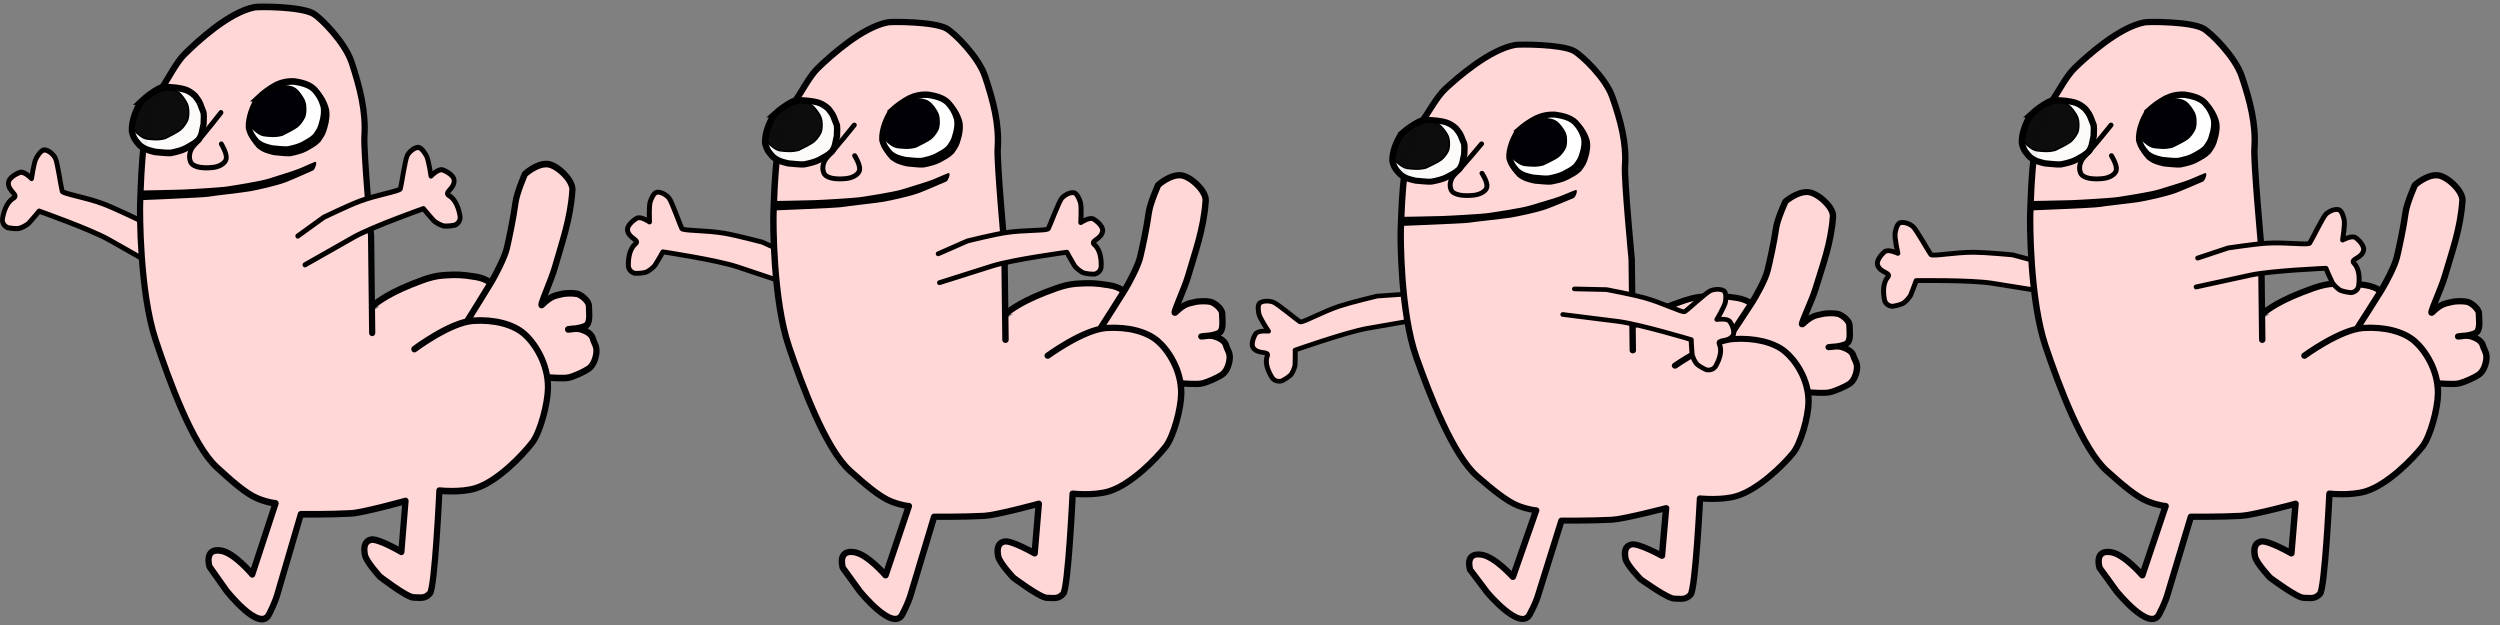 <?xml version="1.0" encoding="UTF-8" standalone="no"?>
<!-- Created with Inkscape (http://www.inkscape.org/) -->

<svg
   xmlns:dc="http://purl.org/dc/elements/1.1/"
   xmlns:cc="http://creativecommons.org/ns#"
   xmlns:rdf="http://www.w3.org/1999/02/22-rdf-syntax-ns#"
   xmlns:svg="http://www.w3.org/2000/svg"
   xmlns="http://www.w3.org/2000/svg"
   xmlns:sodipodi="http://sodipodi.sourceforge.net/DTD/sodipodi-0.dtd"
   xmlns:inkscape="http://www.inkscape.org/namespaces/inkscape"
   width="282.222mm"
   height="70.556mm"
   viewBox="0 0 1000 250"
   id="svg2"
   version="1.1"
   inkscape:version="0.91 r13725"
   sodipodi:docname="dickbutt-badger.svg"
   inkscape:export-filename="/home/fatty/workspace/badger_generator/assets/dickbutt-badger.png"
   inkscape:export-xdpi="90"
   inkscape:export-ydpi="90">
  <rect x="0" y="0" width="1000" height="250" fill="#808080" stroke="none"/>
  <defs
     id="defs4" />
  <sodipodi:namedview
     id="base"
     pagecolor="#ffffff"
     bordercolor="#666666"
     borderopacity="1.0"
     inkscape:pageopacity="0.0"
     inkscape:pageshadow="2"
     inkscape:zoom="0.98994949"
     inkscape:cx="710.39703"
     inkscape:cy="73.213624"
     inkscape:document-units="px"
     inkscape:current-layer="layer1"
     showgrid="false"
     showguides="true"
     inkscape:guide-bbox="true"
     inkscape:window-width="1366"
     inkscape:window-height="719"
     inkscape:window-x="0"
     inkscape:window-y="0"
     inkscape:window-maximized="1"
     fit-margin-top="0"
     fit-margin-left="0"
     fit-margin-right="0"
     fit-margin-bottom="0" />
  <g
     inkscape:label="Layer 1"
     inkscape:groupmode="layer"
     id="layer1"
     transform="translate(139.903,-122.527)">
    <g
       id="g4469"
       transform="matrix(0.622,0,0,0.663,-202.947,71.766)">
      <path
         sodipodi:nodetypes="cssssc"
         inkscape:connector-curvature="0"
         id="path4155"
         d="m 341.429,260.934 c 0,0 6.432,-6.021 24.643,-12.857 11.621,-4.362 15.591,-5.182 22.321,-5.536 6.484,-0.341 10,-0.357 19.107,1.071 6.814,1.069 11.401,4.081 19.286,11.964 2.562,2.562 12.143,15.357 12.857,23.929"
         style="fill:#ffd7d7;fill-opacity:1;fill-rule:evenodd;stroke:#000000;stroke-width:4;stroke-linecap:round;stroke-linejoin:round;stroke-miterlimit:4;stroke-dasharray:none;stroke-opacity:1" />
      <path
         inkscape:connector-curvature="0"
         id="path4210"
         d="m 336.883,266.455 12.5,-7.143 42.857,0 8.929,12.143 -2.143,11.071 -23.214,18.571 c 0,0 -17.5,-1.786 -18.929,-2.5 -1.429,-0.714 -21.786,-15.714 -21.786,-17.857 0,-2.143 1.786,-14.286 1.786,-14.286 z"
         style="fill:#ffd7d7;fill-opacity:1;fill-rule:evenodd;stroke:none;stroke-width:1px;stroke-linecap:butt;stroke-linejoin:miter;stroke-opacity:1" />
      <path
         sodipodi:nodetypes="cssscssassssscsssssc"
         inkscape:connector-curvature="0"
         id="path4157"
         d="m 402.293,269.494 c 0,0 12.627,-18.94 15.152,-22.981 2.525,-4.041 8.35,-14.319 9.849,-20.203 1.465,-5.752 4.373,-19.013 5.556,-27.527 0.835,-6.012 6.061,-17.173 6.061,-17.173 0,0 7.277,-6.444 14.395,-6.061 6.073,0.327 16.581,9.613 16.162,15.657 -1.213,17.5 -6.71,31.55 -11.364,46.972 -2.277,7.546 -10.614,24.651 -8.081,22.223 6.061,-5.808 9.344,-5.556 12.122,-6.313 2.778,-0.758 7.829,-0.758 10.354,-0.253 2.525,0.505 7.576,4.293 7.576,7.324 0,3.03 1.01,9.091 -1.263,11.364 -2.273,2.273 -12.122,2.778 -12.122,2.778 0,0 5.303,-1.01 8.586,0 3.283,1.01 6.566,2.778 7.324,5.556 0.758,2.778 2.778,4.546 2.273,8.586 -0.505,4.041 -2.273,7.829 -5.051,9.596 -2.778,1.768 -9.091,4.546 -12.627,5.303 -3.536,0.758 -11.869,0 -13.385,0"
         style="fill:#ffd7d7;fill-opacity:1;fill-rule:evenodd;stroke:#000000;stroke-width:4;stroke-linecap:round;stroke-linejoin:round;stroke-miterlimit:4;stroke-dasharray:none;stroke-opacity:1" />
      <path
         style="fill:#ffd7d7;fill-opacity:1;fill-rule:evenodd;stroke:#030000;stroke-width:3.1;stroke-linecap:round;stroke-linejoin:round;stroke-miterlimit:4;stroke-dasharray:none;stroke-opacity:1"
         d="m 202.695,237.848 c 0,0 -25.578,-13.657 -31.224,-16.624 -12.258,-6.44 -44.963,-17.278 -44.963,-17.278 0,0 -4.051,4.651 -6.435,7.058 -1.388,1.401 -5.234,3.355 -7.251,3.468 -3.114,0.174 -6.711,-0.607 -6.711,-0.607 -1.32,-0.652 -3.684,-2.349 -3.101,-5.536 0.739,-4.033 2.566,-9.811 7.09,-12.292 3.545,-1.944 -3.732,-4.015 -3.318,-9.328 0.2,-2.568 4.328,-5.092 7.318,-6.104 2.89,-0.979 7.564,3.678 7.564,3.678 0,0 1.471,-9.75 2.937,-12.193 0.52,-0.866 3.089,-5.365 5.646,-5.058 2.557,0.307 5.283,2.531 6.651,4.84 1.369,2.31 3.881,18.549 4.447,20.064 0.566,1.515 14.89,3.561 26.35,7.582 7.027,2.466 22.885,9.635 22.885,9.635 l 16.744,11.341"
         id="path4467"
         inkscape:connector-curvature="0"
         sodipodi:nodetypes="cscssssssscssssscc"
         inkscape:transform-center-x="47.819067"
         inkscape:transform-center-y="-27.788386" />
      <path
         sodipodi:nodetypes="cssssscsscssccsccsccsccsssssssssscc"
         inkscape:connector-curvature="0"
         id="path3347"
         d="m 367.857,287.184 c 0,0 23.036,-16.25 37.857,-17.143 13.547,-0.816 25.714,2.143 32.857,8.036 6.635,5.474 15.357,17.857 15.179,32.5 -0.115,9.394 -4.915,26.576 -10,32.857 -6.071,7.5 -22.281,23.495 -36.429,27.679 -9.713,2.872 -23.393,1.429 -23.393,1.429 0,0 -2.921,58.648 -6.071,61.964 -3.393,3.571 -6.25,2.5 -10.536,2.5 -4.286,0 -21.607,-12.5 -21.607,-12.5 0,0 -8.75,-8.929 -9.643,-13.036 -0.774,-3.559 -0.942,-8.115 3.75,-9.286 4.423,-1.104 19.643,7.321 19.643,7.321 l 2.679,-30.714 c 0,0 -27.026,7.069 -35,7.5 -13.214,0.714 -32.321,0.536 -32.321,0.536 l -15.357,49.107 c 0,0 -1.607,5 -5.179,11.429 -6.068,10.923 -27.321,-14.464 -27.321,-14.464 l -10.893,-14.464 c 0,0 -3.775,-11.509 7.5,-9.643 8.631,1.429 20,14.286 20,14.286 l 15,-42.857 c 0,0 -4.621,-0.264 -11.429,-2.857 -7.5,-2.857 -16.804,-10.616 -26.429,-18.929 C 225,344.862 209.918,305.647 201.429,281.648 c -10.336,-29.22 -10.145,-77.877 -9.957,-82.395 0.885,-21.254 1.287,-52.559 13.528,-69.033 4.856,-6.535 9.44,-15.726 15.043,-20.967 8.047,-7.526 28.462,-25.288 44.957,-28.319 2.81,-0.516 29.74,-0.505 37.814,3.824 4.917,2.636 20.457,17.394 24.704,29.495 5.414,15.428 9.256,29.815 8.196,44.538 -0.619,8.603 4.286,60 4.286,60 l 0.714,58.571"
         style="opacity:1;fill:#ffd7d7;fill-opacity:1;fill-rule:evenodd;stroke:#020205;stroke-width:4;stroke-linecap:round;stroke-linejoin:round;stroke-miterlimit:4;stroke-dasharray:none;stroke-opacity:1" />
      <path
         sodipodi:nodetypes="cssssc"
         inkscape:connector-curvature="0"
         id="path4149"
         d="m 243.447,144.488 c 0,0 -10.679,12.907 -17.678,20.203 -1.506,1.57 -3.633,5.592 -1.894,9.47 1.592,3.55 8.495,4.058 14.521,3.409 4.156,-0.448 7.985,-2.566 8.46,-5.303 0.555,-3.199 -3.157,-8.839 -3.157,-8.839"
         style="fill:none;fill-rule:evenodd;stroke:#000000;stroke-width:3.1;stroke-linecap:round;stroke-linejoin:round;stroke-miterlimit:4;stroke-dasharray:none;stroke-opacity:1" />
      <path
         sodipodi:nodetypes="cssssssssscc"
         inkscape:connector-curvature="0"
         id="path4151"
         d="m 193.065,197.268 c 0,0 39.314,-1.505 42.3,-2.02 3.662,-0.631 21.762,-2.449 26.769,-3.283 4.546,-0.758 17.01,-3.312 23.233,-5.556 3.974,-1.433 17.425,-7.071 17.425,-7.071 1.316,-0.94 3.117,-5.919 0.884,-5.051 0,0 -5.604,2.188 -8.713,3.536 -3.788,1.641 -16.822,5.22 -20.582,6.44 -4.672,1.515 -23.107,4.293 -27.905,4.924 -2.855,0.376 -21.213,1.515 -28.537,1.768 -5.81,0.2 -24.622,0.505 -24.622,0.505 z"
         style="fill:#000000;fill-opacity:1;fill-rule:evenodd;stroke:none;stroke-width:1px;stroke-linecap:butt;stroke-linejoin:miter;stroke-opacity:1" />
      <path
         inkscape:transform-center-y="-27.788386"
         inkscape:transform-center-x="-47.819071"
         sodipodi:nodetypes="cscssssssscssssscc"
         inkscape:connector-curvature="0"
         id="path4153"
         d="m 297.483,236.333 c 0,0 25.578,-13.657 31.224,-16.624 12.258,-6.44 44.963,-17.278 44.963,-17.278 0,0 4.051,4.651 6.435,7.058 1.388,1.401 5.234,3.355 7.251,3.468 3.114,0.174 6.711,-0.607 6.711,-0.607 1.32,-0.652 3.684,-2.349 3.101,-5.536 -0.739,-4.033 -2.566,-9.811 -7.09,-12.292 -3.545,-1.944 3.732,-4.015 3.318,-9.328 -0.2,-2.568 -4.328,-5.092 -7.318,-6.104 -2.89,-0.979 -7.564,3.678 -7.564,3.678 0,0 -1.471,-9.75 -2.937,-12.193 -0.52,-0.866 -3.089,-5.365 -5.646,-5.058 -2.557,0.307 -5.283,2.531 -6.651,4.84 -1.369,2.31 -3.881,18.549 -4.447,20.064 -0.566,1.515 -14.89,3.561 -26.35,7.582 -7.027,2.466 -22.885,9.635 -22.885,9.635 l -16.744,11.341"
         style="fill:#ffd7d7;fill-opacity:1;fill-rule:evenodd;stroke:#030000;stroke-width:3.1;stroke-linecap:round;stroke-linejoin:round;stroke-miterlimit:4;stroke-dasharray:none;stroke-opacity:1" />
      <path
         sodipodi:nodetypes="ccccccccccccc"
         inkscape:connector-curvature="0"
         id="path4201"
         d="m 268.873,137.849 c 3.584,-3.172 7.005,-5.52 11.216,-7.731 3.522,-1.686 7.74,-2.651 12.339,-2.339 4.371,0.665 9.685,1.761 12.969,5.154 2.536,2.802 4.081,5.249 5.276,8.819 1.212,3.242 0.267,8.455 -0.608,10.898 -1.081,3.976 -1.776,4.837 -4.233,8.21 -2.873,2.635 -4.586,3.147 -7.938,5.044 -2.457,1.328 -6.864,2.363 -9.986,2.927 -3.099,0.167 -6.453,-0.396 -10.205,-0.636 -4.209,-0.993 -6.46,-1.497 -9.68,-3.93 -2.205,-2.486 -4.064,-4.453 -5.127,-8.605 -0.306,-6.013 2.785,-13.385 5.977,-17.811 z"
         style="fill:none;fill-rule:evenodd;stroke:#000000;stroke-width:4;stroke-linecap:butt;stroke-linejoin:miter;stroke-miterlimit:4;stroke-dasharray:none;stroke-opacity:1" />
      <path
         sodipodi:nodetypes="csscsscssssc"
         inkscape:connector-curvature="0"
         id="path4205"
         d="m 285.982,130.398 c 0,0 3.839,0 6.518,1.607 2.679,1.607 4.821,5.179 5.536,6.339 0.714,1.161 1.25,2.857 1.339,4.554 0.089,1.696 0.268,4.554 -0.893,6.696 -1.161,2.143 -2.768,4.107 -4.375,5.357 -1.607,1.25 -7.679,4.196 -9.643,5.089 -1.964,0.536 -4.725,0.898 -7.232,0.714 -3.661,-0.268 -5.631,-0.031 -8.75,-2.143 -6.304,-4.269 -5.893,-7.411 -4.196,-10.625 1.696,-3.214 4.375,-9.821 7.232,-11.786 2.857,-1.964 13.75,-6.25 14.464,-5.804 z"
         style="fill:#000006;fill-opacity:1;fill-rule:evenodd;stroke:#000000;stroke-width:1px;stroke-linecap:butt;stroke-linejoin:miter;stroke-opacity:1" />
      <path
         style="fill:#fdfcfc;fill-opacity:0.946;fill-rule:evenodd;stroke:#000000;stroke-width:4;stroke-linecap:butt;stroke-linejoin:miter;stroke-miterlimit:4;stroke-dasharray:none;stroke-opacity:1"
         d="m 192.101,137.849 c 3.584,-3.172 7.005,-5.52 11.216,-7.731 3.522,-1.686 6.936,-0.865 11.536,-0.553 4.371,0.665 7.56,0.955 12.005,4.884 2.428,3.157 2.647,2.996 4.355,7.51 1.212,3.242 1.41,1.718 1.071,9.429 -1.081,3.976 -0.766,6.1 -3.223,9.473 -2.873,2.635 -4.586,3.147 -7.938,5.044 -2.457,1.328 -6.864,2.363 -9.986,2.927 -3.099,0.167 -6.453,-0.396 -10.205,-0.636 -4.209,-0.993 -6.46,-1.497 -9.68,-3.93 -2.205,-2.486 -3.975,-3.739 -5.127,-8.605 -0.306,-6.013 2.785,-13.385 5.977,-17.811 z"
         id="path4213"
         inkscape:connector-curvature="0"
         sodipodi:nodetypes="ccccccccccccc" />
      <path
         style="fill:#000002;fill-opacity:0.946;fill-rule:evenodd;stroke:#000000;stroke-width:1px;stroke-linecap:butt;stroke-linejoin:miter;stroke-opacity:1"
         d="m 209.211,130.398 c 0,0 3.839,0 6.518,1.607 2.679,1.607 4.821,5.179 5.536,6.339 0.714,1.161 1.25,2.857 1.339,4.554 0.089,1.696 0.268,4.554 -0.893,6.696 -1.161,2.143 -2.768,4.107 -4.375,5.357 -1.607,1.25 -7.679,4.196 -9.643,5.089 -1.964,0.536 -4.725,0.898 -7.232,0.714 -3.661,-0.268 -5.631,-0.031 -8.75,-2.143 -6.304,-4.269 -5.893,-7.411 -4.196,-10.625 1.696,-3.214 4.375,-9.821 7.232,-11.786 2.857,-1.964 13.75,-6.25 14.464,-5.804 z"
         id="path4215"
         inkscape:connector-curvature="0"
         sodipodi:nodetypes="csscsscssssc" />
      <g
         transform="translate(-115.662,0.505)"
         id="g4214">
        <path
           sodipodi:nodetypes="ccccccccccccc"
           inkscape:connector-curvature="0"
           id="path4229"
           d="m 383.02,135.323 c 3.584,-3.172 7.005,-5.52 11.216,-7.731 3.522,-1.686 7.74,-2.651 12.339,-2.339 4.371,0.665 9.685,1.761 12.969,5.154 2.536,2.802 4.081,5.249 5.276,8.819 1.212,3.242 0.267,8.455 -0.608,10.898 -1.081,3.976 -1.776,4.837 -4.233,8.21 -2.873,2.635 -4.586,3.147 -7.938,5.044 -2.457,1.328 -6.864,2.363 -9.986,2.927 -3.099,0.167 -6.453,-0.396 -10.205,-0.636 -4.209,-0.993 -6.46,-1.497 -9.68,-3.93 -2.205,-2.486 -4.064,-4.453 -5.127,-8.605 -0.306,-6.013 2.785,-13.385 5.977,-17.811 z"
           style="fill:#ffffff;fill-opacity:1;fill-rule:evenodd;stroke:#000000;stroke-width:4;stroke-linecap:butt;stroke-linejoin:miter;stroke-miterlimit:4;stroke-dasharray:none;stroke-opacity:1" />
        <path
           sodipodi:nodetypes="csscsscssssc"
           inkscape:connector-curvature="0"
           id="path4231"
           d="m 400.129,127.873 c 0,0 3.839,0 6.518,1.607 2.679,1.607 4.821,5.179 5.536,6.339 0.714,1.161 1.25,2.857 1.339,4.554 0.089,1.696 0.268,4.554 -0.893,6.696 -1.161,2.143 -2.768,4.107 -4.375,5.357 -1.607,1.25 -7.679,4.196 -9.643,5.089 -1.964,0.536 -4.725,0.898 -7.232,0.714 -3.661,-0.268 -5.631,-0.031 -8.75,-2.143 -6.304,-4.269 -5.893,-7.411 -4.196,-10.625 1.696,-3.214 4.375,-9.821 7.232,-11.786 2.857,-1.964 13.75,-6.25 14.464,-5.804 z"
           style="fill:#000006;fill-opacity:1;fill-rule:evenodd;stroke:#000000;stroke-width:1px;stroke-linecap:butt;stroke-linejoin:miter;stroke-opacity:1" />
      </g>
    </g>
    <g
       id="g4627"
       transform="matrix(1,0,0,0.975,0.612,9.128)">
      <path
         style="fill:#ffd7d7;fill-opacity:1;fill-rule:evenodd;stroke:#000000;stroke-width:2.569;stroke-linecap:round;stroke-linejoin:round;stroke-miterlimit:4;stroke-dasharray:none;stroke-opacity:1"
         d="m 262.128,244.82 c 0,0 4,-3.992 15.325,-8.525 7.227,-2.892 9.696,-3.436 13.881,-3.67 4.032,-0.226 6.219,-0.237 11.882,0.71 4.238,0.709 7.09,2.706 11.993,7.933 1.593,1.698 7.551,10.183 7.996,15.866"
         id="path4488"
         inkscape:connector-curvature="0"
         sodipodi:nodetypes="cssssc" />
      <path
         style="fill:#ffd7d7;fill-opacity:1;fill-rule:evenodd;stroke:none;stroke-width:1px;stroke-linecap:butt;stroke-linejoin:miter;stroke-opacity:1"
         d="m 259.301,248.482 7.774,-4.736 26.652,0 5.553,8.051 -1.333,7.341 -14.437,12.314 c 0,0 -10.883,-1.184 -11.771,-1.658 -0.888,-0.474 -13.548,-10.419 -13.548,-11.84 0,-1.421 1.111,-9.472 1.111,-9.472 z"
         id="path4490"
         inkscape:connector-curvature="0" />
      <path
         style="fill:#ffd7d7;fill-opacity:1;fill-rule:evenodd;stroke:#000000;stroke-width:2.569;stroke-linecap:round;stroke-linejoin:round;stroke-miterlimit:4;stroke-dasharray:none;stroke-opacity:1"
         d="m 299.979,250.496 c 0,0 7.852,-12.558 9.423,-15.238 1.57,-2.679 5.193,-9.495 6.125,-13.396 0.911,-3.814 2.719,-12.607 3.455,-18.252 0.52,-3.987 3.769,-11.386 3.769,-11.386 0,0 4.525,-4.272 8.952,-4.019 3.777,0.217 10.312,6.374 10.051,10.382 -0.754,11.603 -4.173,20.919 -7.067,31.145 -1.416,5.004 -6.601,16.345 -5.026,14.735 3.769,-3.851 5.811,-3.684 7.538,-4.186 1.728,-0.502 4.869,-0.502 6.439,-0.167 1.57,0.335 4.711,2.847 4.711,4.856 0,2.009 0.628,6.028 -0.785,7.535 -1.413,1.507 -7.538,1.842 -7.538,1.842 0,0 3.298,-0.67 5.34,0 2.042,0.67 4.083,1.842 4.554,3.684 0.471,1.842 1.728,3.014 1.413,5.693 -0.314,2.679 -1.413,5.191 -3.141,6.363 -1.728,1.172 -5.654,3.014 -7.852,3.516 -2.199,0.502 -7.381,0 -8.324,0"
         id="path4492"
         inkscape:connector-curvature="0"
         sodipodi:nodetypes="cssscssassssscsssssc" />
      <path
         inkscape:transform-center-y="-19.768611"
         inkscape:transform-center-x="50.815452"
         sodipodi:nodetypes="cscssssssscssssscc"
         inkscape:connector-curvature="0"
         id="path4494"
         d="m 175.37,232.96 c 0,0 -17.307,-5.957 -21.121,-7.241 -8.281,-2.787 -29.598,-6.087 -29.598,-6.087 0,0 -1.905,3.497 -3.068,5.339 -0.677,1.073 -2.787,2.788 -4.006,3.094 -1.882,0.472 -4.176,0.376 -4.176,0.376 -0.887,-0.273 -2.54,-1.107 -2.574,-3.251 -0.043,-2.713 0.365,-6.688 2.826,-8.825 1.928,-1.674 -2.773,-2.187 -3.172,-5.697 -0.193,-1.696 2.021,-3.816 3.724,-4.819 1.646,-0.97 5.074,1.527 5.074,1.527 0,0 -0.296,-6.522 0.3,-8.283 0.211,-0.624 1.23,-3.851 2.831,-3.945 1.6,-0.094 3.539,1.041 4.658,2.389 1.12,1.348 4.646,11.641 5.178,12.562 0.532,0.922 9.537,0.608 17.034,1.91 4.597,0.799 15.168,3.646 15.168,3.646 l 11.624,5.464"
         style="fill:#ffd7d7;fill-opacity:1;fill-rule:evenodd;stroke:#030000;stroke-width:1.991;stroke-linecap:round;stroke-linejoin:round;stroke-miterlimit:4;stroke-dasharray:none;stroke-opacity:1" />
      <path
         style="opacity:1;fill:#ffd7d7;fill-opacity:1;fill-rule:evenodd;stroke:#020205;stroke-width:2.569;stroke-linecap:round;stroke-linejoin:round;stroke-miterlimit:4;stroke-dasharray:none;stroke-opacity:1"
         d="m 278.563,262.226 c 0,0 14.326,-10.775 23.543,-11.367 8.425,-0.541 15.991,1.421 20.433,5.328 4.126,3.629 9.55,11.84 9.439,21.549 -0.071,6.229 -3.057,17.621 -6.219,21.786 -3.776,4.973 -13.856,15.578 -22.654,18.352 -6.04,1.904 -14.548,0.947 -14.548,0.947 0,0 -1.817,38.887 -3.776,41.085 -2.11,2.368 -3.887,1.658 -6.552,1.658 -2.665,0 -13.437,-8.288 -13.437,-8.288 0,0 -5.441,-5.92 -5.997,-8.643 -0.481,-2.36 -0.586,-5.381 2.332,-6.157 2.751,-0.732 12.216,4.854 12.216,4.854 l 1.666,-20.365 c 0,0 -16.807,4.687 -21.766,4.973 -8.218,0.474 -20.1,0.355 -20.1,0.355 l -9.55,32.56 c 0,0 -0.999,3.315 -3.22,7.578 -3.774,7.242 -16.991,-9.591 -16.991,-9.591 l -6.774,-9.591 c 0,0 -2.348,-7.631 4.664,-6.394 5.367,0.947 12.438,9.472 12.438,9.472 l 9.328,-28.416 c 0,0 -2.874,-0.175 -7.107,-1.894 -4.664,-1.894 -10.45,-7.039 -16.436,-12.551 -9.772,-8.999 -19.152,-35 -24.431,-50.913 -6.428,-19.374 -6.309,-51.636 -6.192,-54.632 0.55,-14.093 0.8,-34.849 8.413,-45.772 3.02,-4.333 5.87,-10.427 9.355,-13.902 5.004,-4.99 17.7,-16.767 27.958,-18.777 1.748,-0.342 18.495,-0.335 23.516,2.535 3.058,1.748 12.722,11.533 15.363,19.557 3.367,10.229 5.756,19.769 5.097,29.531 -0.385,5.704 2.665,39.783 2.665,39.783 l 0.444,38.836"
         id="path4496"
         inkscape:connector-curvature="0"
         sodipodi:nodetypes="cssssscsscssccsccsccsccsssssssssscc" />
      <path
         style="fill:none;fill-rule:evenodd;stroke:#000000;stroke-width:1.991;stroke-linecap:round;stroke-linejoin:round;stroke-miterlimit:4;stroke-dasharray:none;stroke-opacity:1"
         d="m 201.194,167.611 c 0,0 -6.641,8.558 -10.993,13.396 -0.937,1.041 -2.259,3.708 -1.178,6.279 0.99,2.354 5.283,2.691 9.03,2.261 2.585,-0.297 4.966,-1.701 5.261,-3.516 0.345,-2.121 -1.963,-5.861 -1.963,-5.861"
         id="path4498"
         inkscape:connector-curvature="0"
         sodipodi:nodetypes="cssssc" />
      <path
         style="fill:#000000;fill-opacity:1;fill-rule:evenodd;stroke:none;stroke-width:1px;stroke-linecap:butt;stroke-linejoin:miter;stroke-opacity:1"
         d="m 169.863,202.607 c 0,0 24.449,-0.998 26.306,-1.34 2.277,-0.419 13.534,-1.623 16.647,-2.177 2.827,-0.502 10.578,-2.196 14.449,-3.684 2.471,-0.95 10.836,-4.688 10.836,-4.688 0.818,-0.623 1.938,-3.925 0.55,-3.349 0,0 -3.485,1.451 -5.418,2.344 -2.356,1.088 -10.461,3.461 -12.8,4.27 -2.905,1.005 -14.37,2.847 -17.354,3.265 -1.775,0.249 -13.192,1.005 -17.747,1.172 -3.613,0.133 -15.312,0.335 -15.312,0.335 z"
         id="path4500"
         inkscape:connector-curvature="0"
         sodipodi:nodetypes="cssssssssscc" />
      <path
         style="fill:#ffd7d7;fill-opacity:1;fill-rule:evenodd;stroke:#030000;stroke-width:1.991;stroke-linecap:round;stroke-linejoin:round;stroke-miterlimit:4;stroke-dasharray:none;stroke-opacity:1"
         d="m 235.292,232.266 c 0,0 17.403,-5.669 21.238,-6.89 8.326,-2.649 29.695,-5.595 29.695,-5.595 0,0 1.847,3.528 2.979,5.389 0.659,1.084 2.741,2.834 3.954,3.16 1.874,0.503 4.169,0.445 4.169,0.445 0.891,-0.258 2.558,-1.064 2.627,-3.207 0.088,-2.712 -0.254,-6.693 -2.679,-8.871 -1.9,-1.706 2.809,-2.141 3.266,-5.643 0.221,-1.693 -1.957,-3.849 -3.644,-4.88 -1.63,-0.997 -5.099,1.442 -5.099,1.442 0,0 0.405,-6.517 -0.163,-8.286 -0.201,-0.628 -1.166,-3.871 -2.765,-3.992 -1.599,-0.12 -3.556,0.983 -4.697,2.311 -1.142,1.329 -4.839,11.562 -5.386,12.475 -0.547,0.913 -9.546,0.449 -17.063,1.627 -4.609,0.722 -15.227,3.394 -15.227,3.394 l -11.713,5.271"
         id="path4502"
         inkscape:connector-curvature="0"
         sodipodi:nodetypes="cscssssssscssssscc"
         inkscape:transform-center-x="-51.107867"
         inkscape:transform-center-y="-19.017486" />
      <path
         style="fill:none;fill-rule:evenodd;stroke:#000000;stroke-width:2.569;stroke-linecap:butt;stroke-linejoin:miter;stroke-miterlimit:4;stroke-dasharray:none;stroke-opacity:1"
         d="m 217.006,163.209 c 2.229,-2.103 4.356,-3.66 6.975,-5.126 2.19,-1.118 4.813,-1.758 7.674,-1.551 2.718,0.441 6.023,1.168 8.065,3.417 1.577,1.858 2.538,3.48 3.281,5.847 0.754,2.15 0.166,5.606 -0.378,7.226 -0.672,2.636 -1.104,3.207 -2.633,5.444 -1.786,1.747 -2.852,2.087 -4.936,3.345 -1.528,0.88 -4.269,1.566 -6.21,1.941 -1.927,0.111 -4.013,-0.263 -6.346,-0.422 -2.617,-0.658 -4.018,-0.993 -6.02,-2.606 -1.371,-1.648 -2.527,-2.952 -3.188,-5.706 -0.19,-3.987 1.732,-8.875 3.717,-11.809 z"
         id="path4504"
         inkscape:connector-curvature="0"
         sodipodi:nodetypes="ccccccccccccc" />
      <path
         style="fill:#000006;fill-opacity:1;fill-rule:evenodd;stroke:#000000;stroke-width:0.642px;stroke-linecap:butt;stroke-linejoin:miter;stroke-opacity:1"
         d="m 227.646,158.269 c 0,0 2.388,0 4.053,1.066 1.666,1.066 2.998,3.434 3.443,4.203 0.444,0.77 0.777,1.894 0.833,3.019 0.056,1.125 0.167,3.019 -0.555,4.44 -0.722,1.421 -1.721,2.723 -2.721,3.552 -0.999,0.829 -4.775,2.782 -5.997,3.374 -1.222,0.355 -2.938,0.595 -4.498,0.474 -2.277,-0.178 -3.502,-0.02 -5.441,-1.421 -3.92,-2.831 -3.665,-4.914 -2.61,-7.045 1.055,-2.131 2.721,-6.512 4.498,-7.814 1.777,-1.302 8.551,-4.144 8.995,-3.848 z"
         id="path4506"
         inkscape:connector-curvature="0"
         sodipodi:nodetypes="csscsscssssc" />
      <path
         sodipodi:nodetypes="ccccccccccccc"
         inkscape:connector-curvature="0"
         id="path4508"
         d="m 169.263,163.209 c 2.229,-2.103 4.356,-3.66 6.975,-5.126 2.19,-1.118 4.314,-0.574 7.174,-0.367 2.718,0.441 4.701,0.633 7.466,3.238 1.51,2.093 1.646,1.987 2.709,4.98 0.754,2.15 0.877,1.139 0.666,6.252 -0.672,2.636 -0.476,4.045 -2.004,6.281 -1.786,1.747 -2.852,2.087 -4.936,3.345 -1.528,0.88 -4.269,1.566 -6.21,1.941 -1.927,0.111 -4.013,-0.263 -6.346,-0.422 -2.617,-0.658 -4.018,-0.993 -6.02,-2.606 -1.371,-1.648 -2.472,-2.479 -3.188,-5.706 -0.19,-3.987 1.732,-8.875 3.717,-11.809 z"
         style="fill:#fdfcfc;fill-opacity:0.946;fill-rule:evenodd;stroke:#000000;stroke-width:2.569;stroke-linecap:butt;stroke-linejoin:miter;stroke-miterlimit:4;stroke-dasharray:none;stroke-opacity:1" />
      <path
         sodipodi:nodetypes="csscsscssssc"
         inkscape:connector-curvature="0"
         id="path4510"
         d="m 179.903,158.269 c 0,0 2.388,0 4.053,1.066 1.666,1.066 2.998,3.434 3.443,4.203 0.444,0.77 0.777,1.894 0.833,3.019 0.056,1.125 0.167,3.019 -0.555,4.44 -0.722,1.421 -1.721,2.723 -2.721,3.552 -0.999,0.829 -4.775,2.782 -5.997,3.374 -1.222,0.355 -2.938,0.595 -4.498,0.474 -2.277,-0.178 -3.502,-0.02 -5.441,-1.421 -3.92,-2.831 -3.665,-4.914 -2.61,-7.045 1.055,-2.131 2.721,-6.512 4.498,-7.814 1.777,-1.302 8.551,-4.144 8.995,-3.848 z"
         style="fill:#000002;fill-opacity:0.946;fill-rule:evenodd;stroke:#000000;stroke-width:0.642px;stroke-linecap:butt;stroke-linejoin:miter;stroke-opacity:1" />
      <g
         id="g4512"
         transform="matrix(0.622,0,0,0.663,-22.13,72.144)">
        <path
           style="fill:#ffffff;fill-opacity:1;fill-rule:evenodd;stroke:#000000;stroke-width:4;stroke-linecap:butt;stroke-linejoin:miter;stroke-miterlimit:4;stroke-dasharray:none;stroke-opacity:1"
           d="m 383.02,135.323 c 3.584,-3.172 7.005,-5.52 11.216,-7.731 3.522,-1.686 7.74,-2.651 12.339,-2.339 4.371,0.665 9.685,1.761 12.969,5.154 2.536,2.802 4.081,5.249 5.276,8.819 1.212,3.242 0.267,8.455 -0.608,10.898 -1.081,3.976 -1.776,4.837 -4.233,8.21 -2.873,2.635 -4.586,3.147 -7.938,5.044 -2.457,1.328 -6.864,2.363 -9.986,2.927 -3.099,0.167 -6.453,-0.396 -10.205,-0.636 -4.209,-0.993 -6.46,-1.497 -9.68,-3.93 -2.205,-2.486 -4.064,-4.453 -5.127,-8.605 -0.306,-6.013 2.785,-13.385 5.977,-17.811 z"
           id="path4514"
           inkscape:connector-curvature="0"
           sodipodi:nodetypes="ccccccccccccc" />
        <path
           style="fill:#000006;fill-opacity:1;fill-rule:evenodd;stroke:#000000;stroke-width:1px;stroke-linecap:butt;stroke-linejoin:miter;stroke-opacity:1"
           d="m 400.129,127.873 c 0,0 3.839,0 6.518,1.607 2.679,1.607 4.821,5.179 5.536,6.339 0.714,1.161 1.25,2.857 1.339,4.554 0.089,1.696 0.268,4.554 -0.893,6.696 -1.161,2.143 -2.768,4.107 -4.375,5.357 -1.607,1.25 -7.679,4.196 -9.643,5.089 -1.964,0.536 -4.725,0.898 -7.232,0.714 -3.661,-0.268 -5.631,-0.031 -8.75,-2.143 -6.304,-4.269 -5.893,-7.411 -4.196,-10.625 1.696,-3.214 4.375,-9.821 7.232,-11.786 2.857,-1.964 13.75,-6.25 14.464,-5.804 z"
           id="path4516"
           inkscape:connector-curvature="0"
           sodipodi:nodetypes="csscsscssssc" />
      </g>
    </g>
    <g
       id="g4646"
       transform="matrix(1,0,0,0.938,2.968,22.82)">
      <path
         sodipodi:nodetypes="cssssc"
         inkscape:connector-curvature="0"
         id="path4520"
         d="m 510.699,244.82 c 0,0 4,-3.992 15.325,-8.525 7.227,-2.892 9.696,-3.436 13.881,-3.67 4.032,-0.226 6.219,-0.237 11.882,0.71 4.238,0.709 7.09,2.706 11.993,7.933 1.593,1.698 7.551,10.183 7.996,15.866"
         style="fill:#ffd7d7;fill-opacity:1;fill-rule:evenodd;stroke:#000000;stroke-width:2.569;stroke-linecap:round;stroke-linejoin:round;stroke-miterlimit:4;stroke-dasharray:none;stroke-opacity:1" />
      <path
         inkscape:connector-curvature="0"
         id="path4522"
         d="m 507.872,248.482 7.774,-4.736 26.652,0 5.553,8.051 -1.333,7.341 -14.437,12.314 c 0,0 -10.883,-1.184 -11.771,-1.658 -0.888,-0.474 -13.548,-10.419 -13.548,-11.84 0,-1.421 1.111,-9.472 1.111,-9.472 z"
         style="fill:#ffd7d7;fill-opacity:1;fill-rule:evenodd;stroke:none;stroke-width:1px;stroke-linecap:butt;stroke-linejoin:miter;stroke-opacity:1" />
      <path
         sodipodi:nodetypes="cssscssassssscsssssc"
         inkscape:connector-curvature="0"
         id="path4524"
         d="m 548.55,250.496 c 0,0 7.852,-12.558 9.423,-15.238 1.57,-2.679 5.193,-9.495 6.125,-13.396 0.911,-3.814 2.719,-12.607 3.455,-18.252 0.52,-3.987 3.769,-11.386 3.769,-11.386 0,0 4.525,-4.272 8.952,-4.019 3.777,0.217 10.312,6.374 10.051,10.382 -0.754,11.603 -4.173,20.919 -7.067,31.145 -1.416,5.004 -6.601,16.345 -5.026,14.735 3.769,-3.851 5.811,-3.684 7.538,-4.186 1.728,-0.502 4.869,-0.502 6.439,-0.167 1.571,0.335 4.711,2.847 4.711,4.856 0,2.009 0.628,6.028 -0.785,7.535 -1.413,1.507 -7.538,1.842 -7.538,1.842 0,0 3.298,-0.67 5.34,0 2.042,0.67 4.083,1.842 4.554,3.684 0.471,1.842 1.728,3.014 1.413,5.693 -0.314,2.679 -1.413,5.191 -3.141,6.363 -1.728,1.172 -5.654,3.014 -7.852,3.516 -2.199,0.502 -7.381,0 -8.324,0"
         style="fill:#ffd7d7;fill-opacity:1;fill-rule:evenodd;stroke:#000000;stroke-width:2.569;stroke-linecap:round;stroke-linejoin:round;stroke-miterlimit:4;stroke-dasharray:none;stroke-opacity:1" />
      <path
         style="fill:#ffd7d7;fill-opacity:1;fill-rule:evenodd;stroke:#030000;stroke-width:1.991;stroke-linecap:round;stroke-linejoin:round;stroke-miterlimit:4;stroke-dasharray:none;stroke-opacity:1"
         d="m 425.934,242.268 c 0,0 -18.001,3.316 -21.953,4.072 -8.582,1.642 -28.769,9.243 -28.769,9.243 0,0 0.059,3.982 -0.048,6.158 -0.062,1.267 -1.057,3.798 -1.969,4.663 -1.407,1.335 -3.452,2.38 -3.452,2.38 -0.907,0.198 -2.756,0.284 -3.839,-1.566 -1.371,-2.342 -2.968,-6.004 -1.876,-9.074 0.856,-2.406 -3.49,-0.542 -5.562,-3.403 -1.001,-1.383 -0.115,-4.316 0.876,-6.027 0.957,-1.654 5.169,-1.164 5.169,-1.164 0,0 -3.463,-5.535 -3.809,-7.361 -0.123,-0.648 -0.821,-3.959 0.527,-4.827 1.348,-0.868 3.594,-0.832 5.231,-0.208 1.637,0.623 9.767,7.855 10.683,8.397 0.916,0.542 8.605,-4.157 15.774,-6.706 4.396,-1.563 15.002,-4.278 15.002,-4.278 l 12.809,-0.953"
         id="path4526"
         inkscape:connector-curvature="0"
         sodipodi:nodetypes="cscssssssscssssscc"
         inkscape:transform-center-x="50.677384"
         inkscape:transform-center-y="16.427073" />
      <path
         sodipodi:nodetypes="cssssscsscssccsccsccsccsssssssssscc"
         inkscape:connector-curvature="0"
         id="path4528"
         d="m 527.135,262.226 c 0,0 14.326,-10.775 23.543,-11.367 8.425,-0.541 15.991,1.421 20.433,5.328 4.126,3.629 9.55,11.84 9.439,21.549 -0.071,6.229 -3.057,17.621 -6.219,21.786 -3.776,4.973 -13.856,15.578 -22.654,18.352 -6.04,1.904 -14.548,0.947 -14.548,0.947 0,0 -1.817,38.887 -3.776,41.085 -2.11,2.368 -3.887,1.658 -6.552,1.658 -2.665,0 -13.437,-8.288 -13.437,-8.288 0,0 -5.441,-5.92 -5.997,-8.643 -0.481,-2.36 -0.586,-5.381 2.332,-6.157 2.751,-0.732 12.216,4.854 12.216,4.854 l 1.666,-20.365 c 0,0 -16.807,4.687 -21.766,4.973 -8.218,0.474 -20.1,0.355 -20.1,0.355 l -9.55,32.56 c 0,0 -0.999,3.315 -3.22,7.578 -3.774,7.242 -16.991,-9.591 -16.991,-9.591 l -6.774,-9.591 c 0,0 -2.348,-7.631 4.664,-6.394 5.367,0.947 12.438,9.472 12.438,9.472 l 9.328,-28.416 c 0,0 -2.874,-0.175 -7.107,-1.894 -4.664,-1.894 -10.45,-7.039 -16.436,-12.551 -9.772,-8.999 -19.152,-35 -24.431,-50.913 -6.428,-19.374 -6.309,-51.636 -6.192,-54.632 0.55,-14.093 0.8,-34.849 8.413,-45.772 3.02,-4.333 5.87,-10.427 9.355,-13.902 5.004,-4.99 17.7,-16.767 27.958,-18.777 1.748,-0.342 18.495,-0.335 23.516,2.535 3.058,1.748 12.722,11.533 15.363,19.557 3.367,10.229 5.756,19.769 5.097,29.531 -0.385,5.704 2.665,39.783 2.665,39.783 l 0.444,38.836"
         style="opacity:1;fill:#ffd7d7;fill-opacity:1;fill-rule:evenodd;stroke:#020205;stroke-width:2.569;stroke-linecap:round;stroke-linejoin:round;stroke-miterlimit:4;stroke-dasharray:none;stroke-opacity:1" />
      <path
         sodipodi:nodetypes="cssssc"
         inkscape:connector-curvature="0"
         id="path4530"
         d="m 449.766,167.611 c 0,0 -6.641,8.558 -10.993,13.396 -0.937,1.041 -2.259,3.708 -1.178,6.279 0.99,2.354 5.283,2.691 9.03,2.261 2.585,-0.297 4.966,-1.701 5.261,-3.516 0.345,-2.121 -1.963,-5.861 -1.963,-5.861"
         style="fill:none;fill-rule:evenodd;stroke:#000000;stroke-width:1.991;stroke-linecap:round;stroke-linejoin:round;stroke-miterlimit:4;stroke-dasharray:none;stroke-opacity:1" />
      <path
         sodipodi:nodetypes="cssssssssscc"
         inkscape:connector-curvature="0"
         id="path4532"
         d="m 418.434,202.607 c 0,0 24.449,-0.998 26.306,-1.34 2.277,-0.419 13.534,-1.623 16.647,-2.177 2.827,-0.502 10.578,-2.196 14.449,-3.684 2.471,-0.95 10.836,-4.688 10.836,-4.688 0.818,-0.623 1.938,-3.925 0.55,-3.349 0,0 -3.485,1.451 -5.418,2.344 -2.356,1.088 -10.461,3.461 -12.8,4.27 -2.905,1.005 -14.37,2.847 -17.354,3.265 -1.775,0.249 -13.192,1.005 -17.747,1.172 -3.613,0.133 -15.312,0.335 -15.312,0.335 z"
         style="fill:#000000;fill-opacity:1;fill-rule:evenodd;stroke:none;stroke-width:1px;stroke-linecap:butt;stroke-linejoin:miter;stroke-opacity:1" />
      <path
         inkscape:transform-center-y="13.975265"
         inkscape:transform-center-x="-51.319002"
         sodipodi:nodetypes="cscssssssscssssscc"
         inkscape:connector-curvature="0"
         id="path4534"
         d="m 482.267,240.402 c 0,0 18.146,2.397 22.132,2.951 8.654,1.204 29.202,7.769 29.202,7.769 0,0 0.144,3.979 0.361,6.147 0.126,1.262 1.249,3.739 2.203,4.557 1.473,1.262 3.569,2.201 3.569,2.201 0.916,0.151 2.767,0.144 3.754,-1.759 1.25,-2.408 2.659,-6.147 1.412,-9.158 -0.977,-2.359 3.458,-0.719 5.382,-3.681 0.93,-1.432 -0.105,-4.316 -1.181,-5.975 -1.04,-1.603 -5.222,-0.899 -5.222,-0.899 0,0 3.177,-5.704 3.43,-7.545 0.089,-0.653 0.619,-3.995 -0.771,-4.794 -1.39,-0.798 -3.632,-0.648 -5.235,0.058 -1.603,0.706 -9.355,8.341 -10.242,8.929 -0.887,0.587 -8.805,-3.714 -16.094,-5.896 -4.47,-1.338 -15.2,-3.51 -15.2,-3.51 l -12.841,-0.301"
         style="fill:#ffd7d7;fill-opacity:1;fill-rule:evenodd;stroke:#030000;stroke-width:1.991;stroke-linecap:round;stroke-linejoin:round;stroke-miterlimit:4;stroke-dasharray:none;stroke-opacity:1" />
      <path
         sodipodi:nodetypes="ccccccccccccc"
         inkscape:connector-curvature="0"
         id="path4536"
         d="m 465.578,163.209 c 2.229,-2.103 4.356,-3.66 6.975,-5.126 2.19,-1.118 4.813,-1.758 7.674,-1.551 2.718,0.441 6.023,1.168 8.065,3.417 1.577,1.858 2.538,3.48 3.281,5.847 0.754,2.15 0.166,5.606 -0.378,7.226 -0.672,2.636 -1.104,3.207 -2.633,5.444 -1.786,1.747 -2.852,2.087 -4.936,3.345 -1.528,0.88 -4.269,1.566 -6.21,1.941 -1.927,0.111 -4.013,-0.263 -6.346,-0.422 -2.617,-0.658 -4.018,-0.993 -6.02,-2.606 -1.371,-1.648 -2.527,-2.952 -3.188,-5.706 -0.19,-3.987 1.732,-8.875 3.717,-11.809 z"
         style="fill:none;fill-rule:evenodd;stroke:#000000;stroke-width:2.569;stroke-linecap:butt;stroke-linejoin:miter;stroke-miterlimit:4;stroke-dasharray:none;stroke-opacity:1" />
      <path
         sodipodi:nodetypes="csscsscssssc"
         inkscape:connector-curvature="0"
         id="path4538"
         d="m 476.218,158.269 c 0,0 2.388,0 4.053,1.066 1.666,1.066 2.998,3.434 3.443,4.203 0.444,0.77 0.777,1.894 0.833,3.019 0.056,1.125 0.167,3.019 -0.555,4.44 -0.722,1.421 -1.721,2.723 -2.721,3.552 -0.999,0.829 -4.775,2.782 -5.997,3.374 -1.222,0.355 -2.938,0.595 -4.498,0.474 -2.277,-0.178 -3.502,-0.02 -5.441,-1.421 -3.92,-2.831 -3.665,-4.914 -2.61,-7.045 1.055,-2.131 2.721,-6.512 4.498,-7.815 1.777,-1.302 8.551,-4.144 8.995,-3.848 z"
         style="fill:#000006;fill-opacity:1;fill-rule:evenodd;stroke:#000000;stroke-width:0.642px;stroke-linecap:butt;stroke-linejoin:miter;stroke-opacity:1" />
      <path
         style="fill:#fdfcfc;fill-opacity:0.946;fill-rule:evenodd;stroke:#000000;stroke-width:2.569;stroke-linecap:butt;stroke-linejoin:miter;stroke-miterlimit:4;stroke-dasharray:none;stroke-opacity:1"
         d="m 417.835,163.209 c 2.229,-2.103 4.356,-3.66 6.975,-5.126 2.19,-1.118 4.314,-0.574 7.174,-0.367 2.718,0.441 4.701,0.633 7.466,3.238 1.51,2.093 1.646,1.987 2.709,4.98 0.754,2.15 0.877,1.139 0.666,6.252 -0.672,2.636 -0.476,4.045 -2.004,6.281 -1.786,1.747 -2.852,2.087 -4.936,3.345 -1.528,0.88 -4.269,1.566 -6.21,1.941 -1.927,0.111 -4.013,-0.263 -6.346,-0.422 -2.617,-0.658 -4.018,-0.993 -6.02,-2.606 -1.371,-1.648 -2.472,-2.479 -3.188,-5.706 -0.19,-3.987 1.732,-8.875 3.717,-11.809 z"
         id="path4540"
         inkscape:connector-curvature="0"
         sodipodi:nodetypes="ccccccccccccc" />
      <path
         style="fill:#000002;fill-opacity:0.946;fill-rule:evenodd;stroke:#000000;stroke-width:0.642px;stroke-linecap:butt;stroke-linejoin:miter;stroke-opacity:1"
         d="m 428.475,158.269 c 0,0 2.388,0 4.053,1.066 1.666,1.066 2.998,3.434 3.443,4.203 0.444,0.77 0.777,1.894 0.833,3.019 0.056,1.125 0.167,3.019 -0.555,4.44 -0.722,1.421 -1.721,2.723 -2.721,3.552 -0.999,0.829 -4.775,2.782 -5.997,3.374 -1.222,0.355 -2.938,0.595 -4.498,0.474 -2.277,-0.178 -3.502,-0.02 -5.441,-1.421 -3.92,-2.831 -3.665,-4.914 -2.61,-7.045 1.055,-2.131 2.721,-6.512 4.498,-7.815 1.777,-1.302 8.551,-4.144 8.995,-3.848 z"
         id="path4542"
         inkscape:connector-curvature="0"
         sodipodi:nodetypes="csscsscssssc" />
      <path
         style="fill:#ffffff;fill-opacity:1;fill-rule:evenodd;stroke:#000000;stroke-width:2.569;stroke-linecap:butt;stroke-linejoin:miter;stroke-miterlimit:4;stroke-dasharray:none;stroke-opacity:1"
         d="m 464.635,161.869 c 2.229,-2.103 4.356,-3.66 6.975,-5.126 2.19,-1.118 4.813,-1.758 7.674,-1.551 2.718,0.441 6.023,1.168 8.065,3.417 1.577,1.858 2.538,3.48 3.281,5.847 0.754,2.15 0.166,5.606 -0.378,7.226 -0.672,2.636 -1.104,3.207 -2.633,5.444 -1.786,1.747 -2.852,2.087 -4.936,3.345 -1.528,0.88 -4.269,1.566 -6.21,1.941 -1.927,0.111 -4.013,-0.263 -6.346,-0.422 -2.617,-0.658 -4.018,-0.993 -6.02,-2.606 -1.371,-1.648 -2.527,-2.952 -3.188,-5.706 -0.19,-3.987 1.732,-8.875 3.717,-11.809 z"
         id="path4546"
         inkscape:connector-curvature="0"
         sodipodi:nodetypes="ccccccccccccc" />
      <path
         style="fill:#000006;fill-opacity:1;fill-rule:evenodd;stroke:#000000;stroke-width:0.642px;stroke-linecap:butt;stroke-linejoin:miter;stroke-opacity:1"
         d="m 475.276,156.929 c 0,0 2.388,0 4.053,1.066 1.666,1.066 2.998,3.434 3.443,4.203 0.444,0.77 0.777,1.894 0.833,3.019 0.056,1.125 0.167,3.019 -0.555,4.44 -0.722,1.421 -1.721,2.723 -2.721,3.552 -0.999,0.829 -4.775,2.782 -5.997,3.374 -1.222,0.355 -2.938,0.595 -4.498,0.474 -2.277,-0.178 -3.502,-0.02 -5.441,-1.421 -3.92,-2.831 -3.665,-4.914 -2.61,-7.045 1.055,-2.131 2.721,-6.512 4.498,-7.815 1.777,-1.302 8.551,-4.144 8.995,-3.848 z"
         id="path4548"
         inkscape:connector-curvature="0"
         sodipodi:nodetypes="csscsscssssc" />
    </g>
    <g
       id="g4662"
       transform="matrix(1,0,0,0.975,-5.258,9.128)">
      <path
         style="fill:#ffd7d7;fill-opacity:1;fill-rule:evenodd;stroke:#000000;stroke-width:2.569;stroke-linecap:round;stroke-linejoin:round;stroke-miterlimit:4;stroke-dasharray:none;stroke-opacity:1"
         d="m 770.699,244.82 c 0,0 4,-3.992 15.325,-8.525 7.227,-2.892 9.696,-3.436 13.881,-3.67 4.032,-0.226 6.219,-0.237 11.882,0.71 4.238,0.709 7.09,2.706 11.993,7.933 1.593,1.698 7.551,10.183 7.996,15.866"
         id="path4552"
         inkscape:connector-curvature="0"
         sodipodi:nodetypes="cssssc" />
      <path
         style="fill:#ffd7d7;fill-opacity:1;fill-rule:evenodd;stroke:none;stroke-width:1px;stroke-linecap:butt;stroke-linejoin:miter;stroke-opacity:1"
         d="m 767.872,248.482 7.774,-4.736 26.652,0 5.553,8.051 -1.333,7.341 -14.437,12.314 c 0,0 -10.883,-1.184 -11.771,-1.658 -0.888,-0.474 -13.548,-10.419 -13.548,-11.84 0,-1.421 1.111,-9.472 1.111,-9.472 z"
         id="path4554"
         inkscape:connector-curvature="0" />
      <path
         style="fill:#ffd7d7;fill-opacity:1;fill-rule:evenodd;stroke:#000000;stroke-width:2.569;stroke-linecap:round;stroke-linejoin:round;stroke-miterlimit:4;stroke-dasharray:none;stroke-opacity:1"
         d="m 808.55,250.496 c 0,0 7.852,-12.558 9.423,-15.238 1.57,-2.679 5.193,-9.495 6.125,-13.396 0.911,-3.814 2.719,-12.607 3.455,-18.252 0.52,-3.987 3.769,-11.386 3.769,-11.386 0,0 4.525,-4.272 8.952,-4.019 3.777,0.217 10.312,6.374 10.051,10.382 -0.754,11.603 -4.173,20.919 -7.067,31.145 -1.416,5.004 -6.601,16.345 -5.026,14.735 3.769,-3.851 5.811,-3.684 7.538,-4.186 1.728,-0.502 4.869,-0.502 6.439,-0.167 1.571,0.335 4.711,2.847 4.711,4.856 0,2.009 0.628,6.028 -0.785,7.535 -1.413,1.507 -7.538,1.842 -7.538,1.842 0,0 3.298,-0.67 5.34,0 2.042,0.67 4.083,1.842 4.554,3.684 0.471,1.842 1.728,3.014 1.413,5.693 -0.314,2.679 -1.413,5.191 -3.141,6.363 -1.728,1.172 -5.654,3.014 -7.852,3.516 -2.199,0.502 -7.381,0 -8.324,0"
         id="path4556"
         inkscape:connector-curvature="0"
         sodipodi:nodetypes="cssscssassssscsssssc" />
      <path
         inkscape:transform-center-y="-9.039418"
         inkscape:transform-center-x="52.485044"
         sodipodi:nodetypes="cscssssssscssssscc"
         inkscape:connector-curvature="0"
         id="path4558"
         d="m 684.06,236.097 c 0,0 -18.059,-2.984 -22.034,-3.613 -8.63,-1.365 -30.199,-1.06 -30.199,-1.06 0,0 -1.295,3.766 -2.133,5.777 -0.488,1.171 -2.283,3.214 -3.433,3.719 -1.776,0.779 -4.055,1.068 -4.055,1.068 -0.92,-0.121 -2.689,-0.667 -3.08,-2.775 -0.496,-2.668 -0.757,-6.655 1.312,-9.173 1.621,-1.973 -3.1,-1.693 -4.078,-5.087 -0.473,-1.64 1.356,-4.099 2.867,-5.373 1.461,-1.231 5.258,0.658 5.258,0.658 0,0 -1.381,-6.381 -1.087,-8.216 0.104,-0.651 0.57,-4.003 2.132,-4.362 1.562,-0.36 3.663,0.436 4.992,1.578 1.329,1.142 6.525,10.701 7.203,11.521 0.678,0.82 9.505,-0.993 17.113,-0.961 4.666,0.02 15.564,1.062 15.564,1.062 l 12.373,3.447"
         style="fill:#ffd7d7;fill-opacity:1;fill-rule:evenodd;stroke:#030000;stroke-width:1.991;stroke-linecap:round;stroke-linejoin:round;stroke-miterlimit:4;stroke-dasharray:none;stroke-opacity:1" />
      <path
         style="opacity:1;fill:#ffd7d7;fill-opacity:1;fill-rule:evenodd;stroke:#020205;stroke-width:2.569;stroke-linecap:round;stroke-linejoin:round;stroke-miterlimit:4;stroke-dasharray:none;stroke-opacity:1"
         d="m 787.135,262.226 c 0,0 14.326,-10.775 23.543,-11.367 8.425,-0.541 15.991,1.421 20.433,5.328 4.126,3.629 9.55,11.84 9.439,21.549 -0.071,6.229 -3.057,17.621 -6.219,21.786 -3.776,4.973 -13.856,15.578 -22.654,18.352 -6.04,1.904 -14.548,0.947 -14.548,0.947 0,0 -1.817,38.887 -3.776,41.085 -2.11,2.368 -3.887,1.658 -6.552,1.658 -2.665,0 -13.437,-8.288 -13.437,-8.288 0,0 -5.441,-5.92 -5.997,-8.643 -0.481,-2.36 -0.586,-5.381 2.332,-6.157 2.751,-0.732 12.216,4.854 12.216,4.854 l 1.666,-20.365 c 0,0 -16.807,4.687 -21.766,4.973 -8.218,0.474 -20.1,0.355 -20.1,0.355 l -9.55,32.56 c 0,0 -0.999,3.315 -3.22,7.578 -3.774,7.242 -16.991,-9.591 -16.991,-9.591 l -6.774,-9.591 c 0,0 -2.348,-7.631 4.664,-6.394 5.367,0.947 12.438,9.472 12.438,9.472 l 9.328,-28.416 c 0,0 -2.874,-0.175 -7.107,-1.894 -4.664,-1.894 -10.45,-7.039 -16.436,-12.551 -9.772,-8.999 -19.152,-35 -24.431,-50.913 -6.428,-19.374 -6.309,-51.636 -6.192,-54.632 0.55,-14.093 0.8,-34.849 8.413,-45.772 3.02,-4.333 5.87,-10.427 9.355,-13.902 5.004,-4.99 17.7,-16.767 27.958,-18.777 1.748,-0.342 18.495,-0.335 23.516,2.535 3.058,1.748 12.722,11.533 15.363,19.557 3.367,10.229 5.756,19.769 5.097,29.531 -0.385,5.704 2.665,39.783 2.665,39.783 l 0.444,38.836"
         id="path4560"
         inkscape:connector-curvature="0"
         sodipodi:nodetypes="cssssscsscssccsccsccsccsssssssssscc" />
      <path
         style="fill:none;fill-rule:evenodd;stroke:#000000;stroke-width:1.991;stroke-linecap:round;stroke-linejoin:round;stroke-miterlimit:4;stroke-dasharray:none;stroke-opacity:1"
         d="m 709.766,167.611 c 0,0 -6.641,8.558 -10.993,13.396 -0.937,1.041 -2.259,3.708 -1.178,6.279 0.99,2.354 5.283,2.691 9.03,2.261 2.585,-0.297 4.966,-1.701 5.261,-3.516 0.345,-2.121 -1.963,-5.861 -1.963,-5.861"
         id="path4562"
         inkscape:connector-curvature="0"
         sodipodi:nodetypes="cssssc" />
      <path
         style="fill:#000000;fill-opacity:1;fill-rule:evenodd;stroke:none;stroke-width:1px;stroke-linecap:butt;stroke-linejoin:miter;stroke-opacity:1"
         d="m 678.434,202.607 c 0,0 24.449,-0.998 26.306,-1.34 2.277,-0.419 13.534,-1.623 16.647,-2.177 2.827,-0.502 10.578,-2.196 14.449,-3.684 2.471,-0.95 10.836,-4.688 10.836,-4.688 0.818,-0.623 1.938,-3.925 0.55,-3.349 0,0 -3.485,1.451 -5.418,2.344 -2.356,1.088 -10.461,3.461 -12.8,4.27 -2.905,1.005 -14.37,2.847 -17.354,3.265 -1.775,0.249 -13.192,1.005 -17.747,1.172 -3.613,0.133 -15.312,0.335 -15.312,0.335 z"
         id="path4564"
         inkscape:connector-curvature="0"
         sodipodi:nodetypes="cssssssssscc" />
      <path
         style="fill:#ffd7d7;fill-opacity:1;fill-rule:evenodd;stroke:#030000;stroke-width:1.991;stroke-linecap:round;stroke-linejoin:round;stroke-miterlimit:4;stroke-dasharray:none;stroke-opacity:1"
         d="m 743.833,234.026 c 0,0 17.858,-4.012 21.791,-4.867 8.538,-1.856 30.089,-2.784 30.089,-2.784 0,0 1.508,3.685 2.46,5.645 0.554,1.141 2.463,3.079 3.64,3.517 1.818,0.676 4.109,0.835 4.109,0.835 0.912,-0.174 2.646,-0.82 2.917,-2.947 0.342,-2.692 0.375,-6.688 -1.835,-9.083 -1.731,-1.877 2.998,-1.868 3.781,-5.312 0.378,-1.665 -1.588,-4.015 -3.17,-5.201 -1.529,-1.146 -5.211,0.957 -5.211,0.957 0,0 1.014,-6.45 0.616,-8.265 -0.141,-0.644 -0.798,-3.964 -2.378,-4.233 -1.58,-0.27 -3.632,0.645 -4.894,1.86 -1.261,1.216 -5.902,11.057 -6.532,11.914 -0.63,0.858 -9.546,-0.448 -17.14,0.019 -4.657,0.287 -15.478,1.951 -15.478,1.951 l -12.156,4.148"
         id="path4566"
         inkscape:connector-curvature="0"
         sodipodi:nodetypes="cscssssssscssssscc"
         inkscape:transform-center-x="-52.196558"
         inkscape:transform-center-y="-13.509488" />
      <path
         style="fill:none;fill-rule:evenodd;stroke:#000000;stroke-width:2.569;stroke-linecap:butt;stroke-linejoin:miter;stroke-miterlimit:4;stroke-dasharray:none;stroke-opacity:1"
         d="m 725.578,163.209 c 2.229,-2.103 4.356,-3.66 6.975,-5.126 2.19,-1.118 4.813,-1.758 7.674,-1.551 2.718,0.441 6.023,1.168 8.065,3.417 1.577,1.858 2.538,3.48 3.281,5.847 0.754,2.15 0.166,5.606 -0.378,7.226 -0.672,2.636 -1.104,3.207 -2.633,5.444 -1.786,1.747 -2.852,2.087 -4.936,3.345 -1.528,0.88 -4.269,1.566 -6.21,1.941 -1.927,0.111 -4.013,-0.263 -6.346,-0.422 -2.617,-0.658 -4.018,-0.993 -6.02,-2.606 -1.371,-1.648 -2.527,-2.952 -3.188,-5.706 -0.19,-3.987 1.732,-8.875 3.717,-11.809 z"
         id="path4568"
         inkscape:connector-curvature="0"
         sodipodi:nodetypes="ccccccccccccc" />
      <path
         style="fill:#000006;fill-opacity:1;fill-rule:evenodd;stroke:#000000;stroke-width:0.642px;stroke-linecap:butt;stroke-linejoin:miter;stroke-opacity:1"
         d="m 736.218,158.269 c 0,0 2.388,0 4.053,1.066 1.666,1.066 2.998,3.434 3.443,4.203 0.444,0.77 0.777,1.894 0.833,3.019 0.056,1.125 0.167,3.019 -0.555,4.44 -0.722,1.421 -1.721,2.723 -2.721,3.552 -0.999,0.829 -4.775,2.782 -5.997,3.374 -1.222,0.355 -2.938,0.595 -4.498,0.474 -2.277,-0.178 -3.502,-0.02 -5.441,-1.421 -3.92,-2.831 -3.665,-4.914 -2.61,-7.045 1.055,-2.131 2.721,-6.512 4.498,-7.815 1.777,-1.302 8.551,-4.144 8.995,-3.848 z"
         id="path4570"
         inkscape:connector-curvature="0"
         sodipodi:nodetypes="csscsscssssc" />
      <path
         sodipodi:nodetypes="ccccccccccccc"
         inkscape:connector-curvature="0"
         id="path4572"
         d="m 677.835,163.209 c 2.229,-2.103 4.356,-3.66 6.975,-5.126 2.19,-1.118 4.314,-0.574 7.174,-0.367 2.718,0.441 4.701,0.633 7.466,3.238 1.51,2.093 1.646,1.987 2.709,4.98 0.754,2.15 0.877,1.139 0.666,6.252 -0.672,2.636 -0.476,4.045 -2.004,6.281 -1.786,1.747 -2.852,2.087 -4.936,3.345 -1.528,0.88 -4.269,1.566 -6.21,1.941 -1.927,0.111 -4.013,-0.263 -6.346,-0.422 -2.617,-0.658 -4.018,-0.993 -6.02,-2.606 -1.371,-1.648 -2.472,-2.479 -3.188,-5.706 -0.19,-3.987 1.732,-8.875 3.717,-11.809 z"
         style="fill:#fdfcfc;fill-opacity:0.946;fill-rule:evenodd;stroke:#000000;stroke-width:2.569;stroke-linecap:butt;stroke-linejoin:miter;stroke-miterlimit:4;stroke-dasharray:none;stroke-opacity:1" />
      <path
         sodipodi:nodetypes="csscsscssssc"
         inkscape:connector-curvature="0"
         id="path4574"
         d="m 688.475,158.269 c 0,0 2.388,0 4.053,1.066 1.666,1.066 2.998,3.434 3.443,4.203 0.444,0.77 0.777,1.894 0.833,3.019 0.056,1.125 0.167,3.019 -0.555,4.44 -0.722,1.421 -1.721,2.723 -2.721,3.552 -0.999,0.829 -4.775,2.782 -5.997,3.374 -1.222,0.355 -2.938,0.595 -4.498,0.474 -2.277,-0.178 -3.502,-0.02 -5.441,-1.421 -3.92,-2.831 -3.665,-4.914 -2.61,-7.045 1.055,-2.131 2.721,-6.512 4.498,-7.815 1.777,-1.302 8.551,-4.144 8.995,-3.848 z"
         style="fill:#000002;fill-opacity:0.946;fill-rule:evenodd;stroke:#000000;stroke-width:0.642px;stroke-linecap:butt;stroke-linejoin:miter;stroke-opacity:1" />
      <g
         id="g4576"
         transform="matrix(0.622,0,0,0.663,486.441,72.144)">
        <path
           style="fill:#ffffff;fill-opacity:1;fill-rule:evenodd;stroke:#000000;stroke-width:4;stroke-linecap:butt;stroke-linejoin:miter;stroke-miterlimit:4;stroke-dasharray:none;stroke-opacity:1"
           d="m 383.02,135.323 c 3.584,-3.172 7.005,-5.52 11.216,-7.731 3.522,-1.686 7.74,-2.651 12.339,-2.339 4.371,0.665 9.685,1.761 12.969,5.154 2.536,2.802 4.081,5.249 5.276,8.819 1.212,3.242 0.267,8.455 -0.608,10.898 -1.081,3.976 -1.776,4.837 -4.233,8.21 -2.873,2.635 -4.586,3.147 -7.938,5.044 -2.457,1.328 -6.864,2.363 -9.986,2.927 -3.099,0.167 -6.453,-0.396 -10.205,-0.636 -4.209,-0.993 -6.46,-1.497 -9.68,-3.93 -2.205,-2.486 -4.064,-4.453 -5.127,-8.605 -0.306,-6.013 2.785,-13.385 5.977,-17.811 z"
           id="path4578"
           inkscape:connector-curvature="0"
           sodipodi:nodetypes="ccccccccccccc" />
        <path
           style="fill:#000006;fill-opacity:1;fill-rule:evenodd;stroke:#000000;stroke-width:1px;stroke-linecap:butt;stroke-linejoin:miter;stroke-opacity:1"
           d="m 400.129,127.873 c 0,0 3.839,0 6.518,1.607 2.679,1.607 4.821,5.179 5.536,6.339 0.714,1.161 1.25,2.857 1.339,4.554 0.089,1.696 0.268,4.554 -0.893,6.696 -1.161,2.143 -2.768,4.107 -4.375,5.357 -1.607,1.25 -7.679,4.196 -9.643,5.089 -1.964,0.536 -4.725,0.898 -7.232,0.714 -3.661,-0.268 -5.631,-0.031 -8.75,-2.143 -6.304,-4.269 -5.893,-7.411 -4.196,-10.625 1.696,-3.214 4.375,-9.821 7.232,-11.786 2.857,-1.964 13.75,-6.25 14.464,-5.804 z"
           id="path4580"
           inkscape:connector-curvature="0"
           sodipodi:nodetypes="csscsscssssc" />
      </g>
    </g>
  </g>
</svg>
